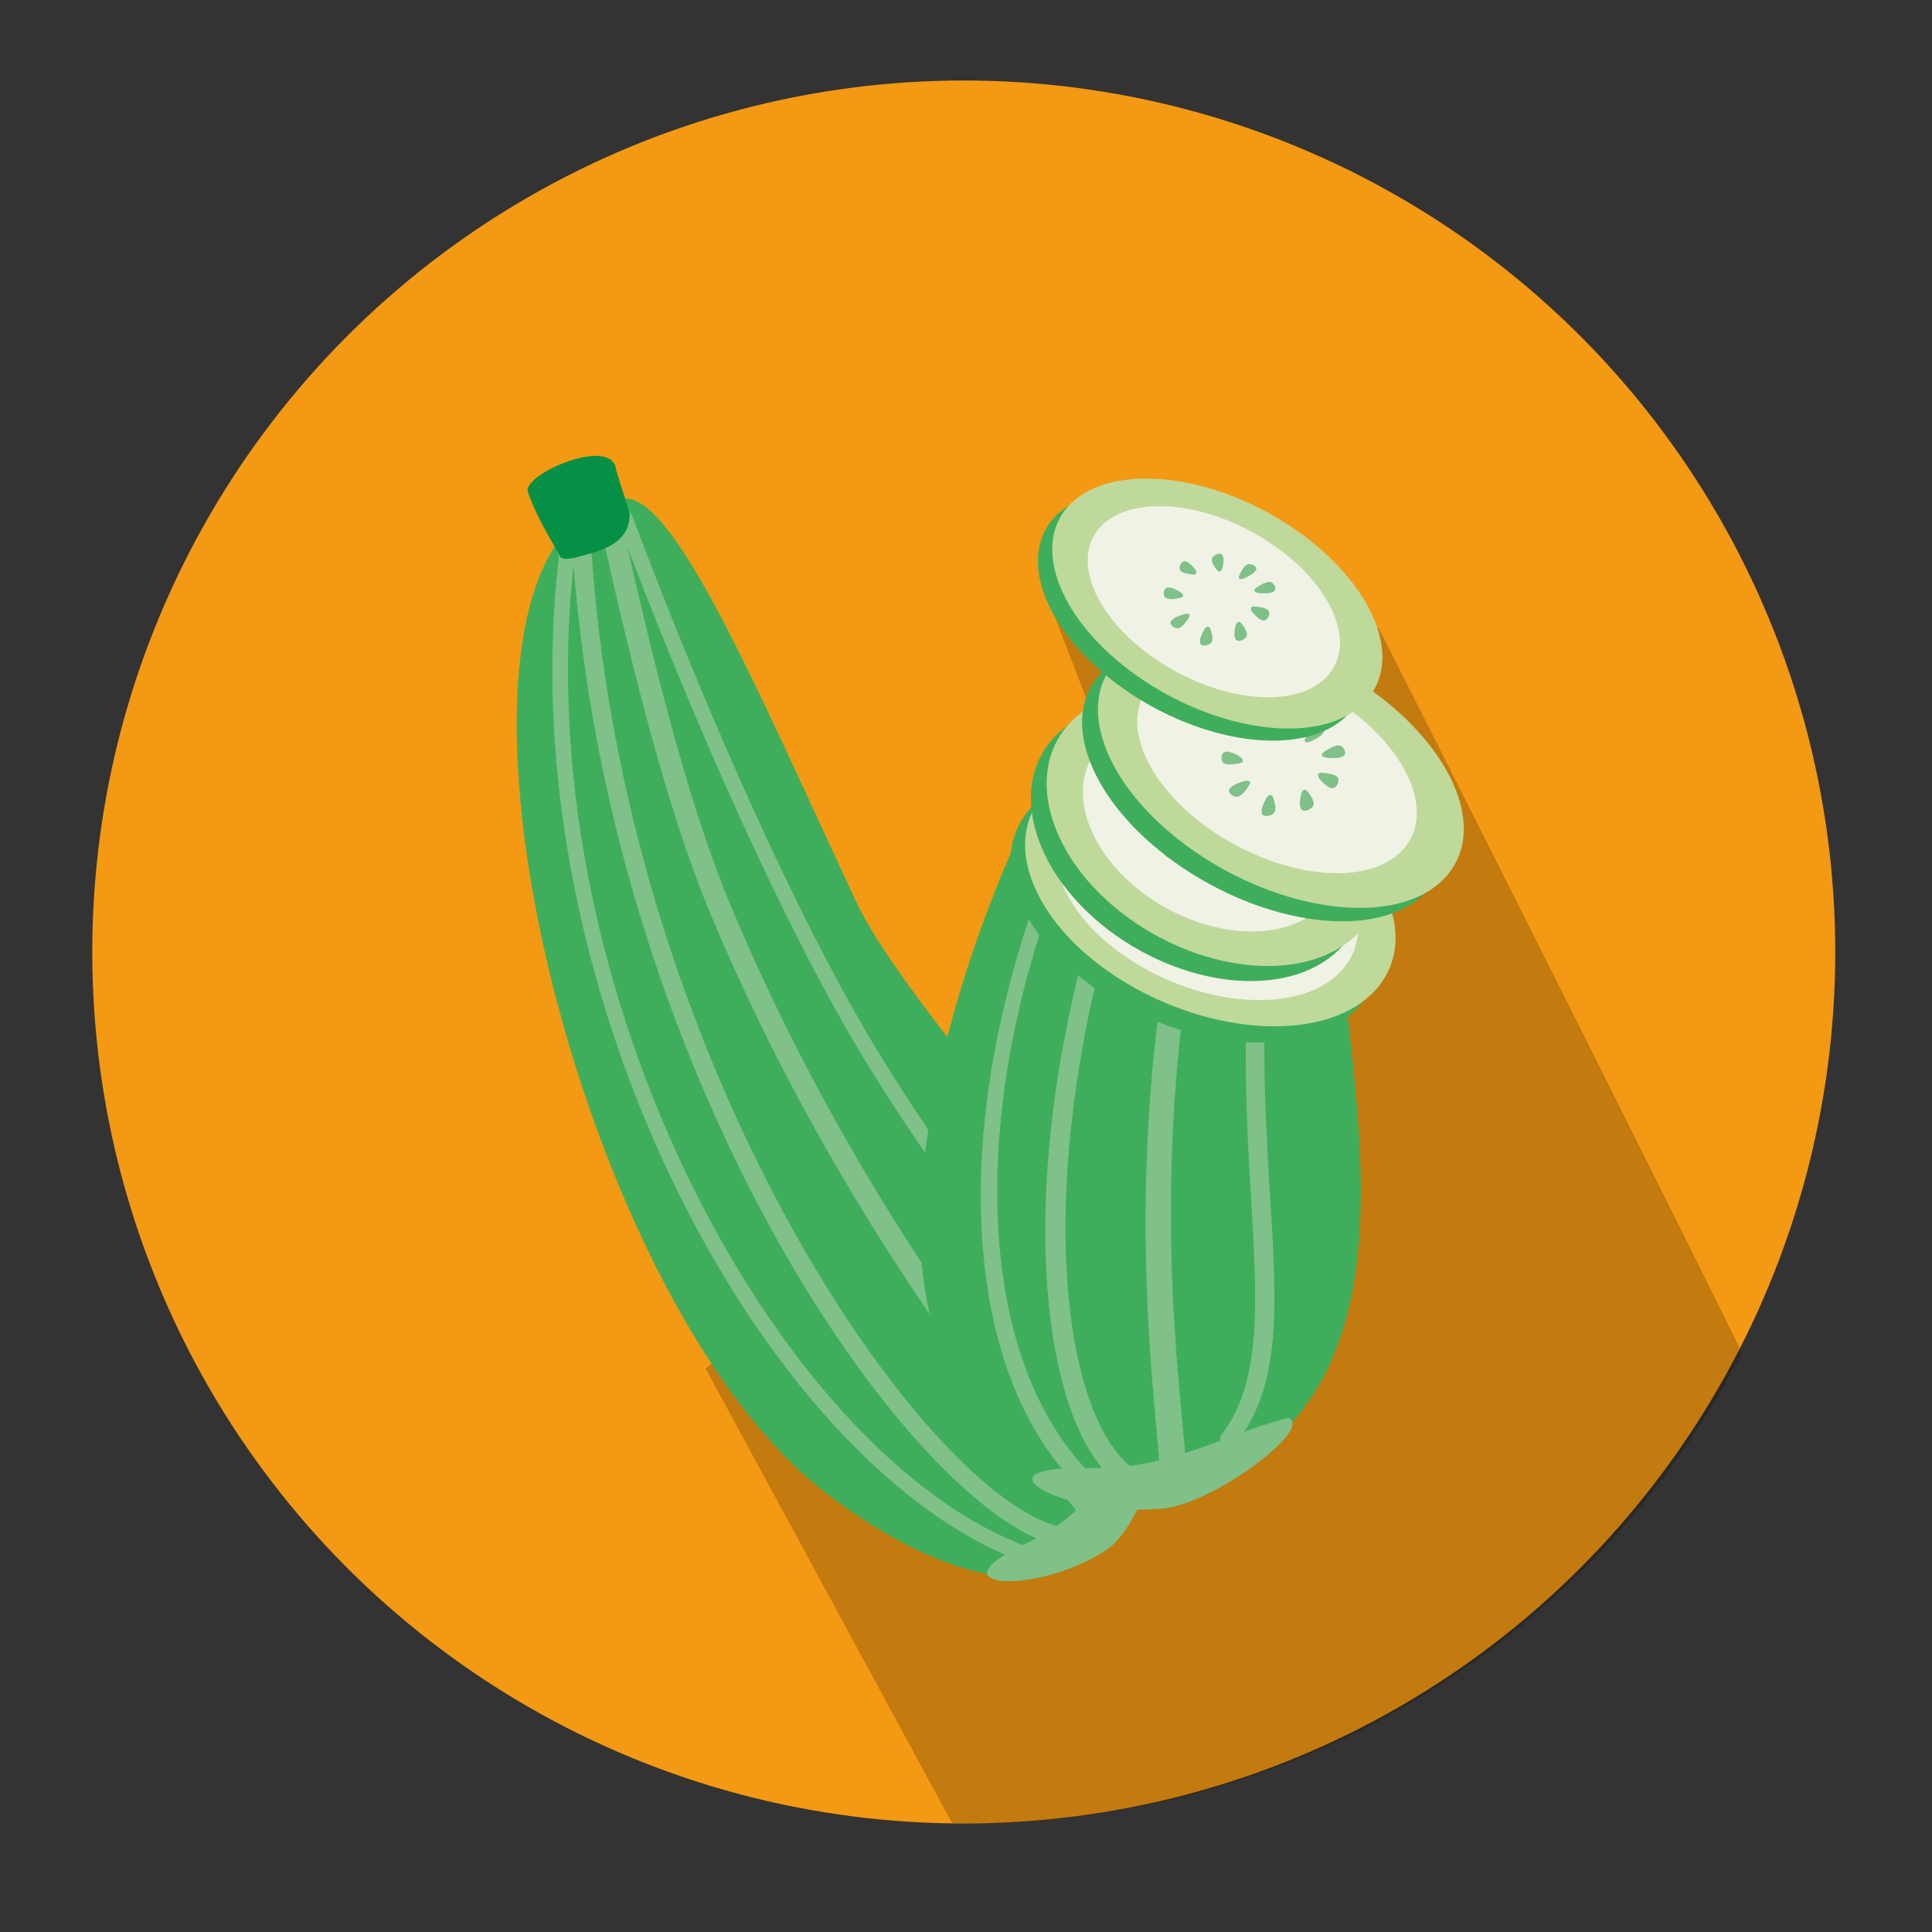 <?xml version="1.0" encoding="utf-8"?>
<!-- Designed by Vexels.com - 2016 All Rights Reserved - https://vexels.com/terms-and-conditions/  -->

<svg version="1.1" id="Layer_1" xmlns="http://www.w3.org/2000/svg" xmlns:xlink="http://www.w3.org/1999/xlink" x="0px" y="0px"
	 width="1200px" height="1200px" viewBox="0 0 1200 1200" enable-background="new 0 0 1200 1200" xml:space="preserve">
<rect x="0" y="0" width="1200" height="1200" fill="#333333" stroke="none"/>
<g>
	<circle fill="#F49913" cx="598.613" cy="591.301" r="541.301"/>
	<g>
		<defs>
			<circle id="SVGID_1_" cx="601.387" cy="591.301" r="541.301"/>
		</defs>
		<clipPath id="SVGID_2_">
			<use xlink:href="#SVGID_1_"  overflow="visible"/>
		</clipPath>
		<path opacity="0.2" clip-path="url(#SVGID_2_)" d="M438.25,850l162.675,300l381.554-38.163c0,0,123.992-210.94,125.633-215.864
			c1.641-4.923-251.755-505.821-251.755-505.821l-80.984-14.289l-50.072,87.221l-88.839,232.599L438.25,850z"/>
	</g>
	<g>
		<path fill-rule="evenodd" clip-rule="evenodd" fill="#3FAE5C" d="M516.315,929.954c66.747,49.398,127.309,64.752,161.566,32.798
			c123.992-115.641-99.955-303.685-146.659-403.877c-62.775-134.663-113.644-255.439-145.495-249.128
			C246.363,337.424,351.285,807.821,516.315,929.954z"/>
		<g>
			<defs>
				<path id="SVGID_3_" d="M516.315,929.954c66.747,49.398,127.309,64.752,161.566,32.798
					c123.992-115.641-99.955-303.685-146.659-403.877c-62.775-134.663-113.644-255.439-145.495-249.128
					C246.363,337.424,351.285,807.821,516.315,929.954z"/>
			</defs>
			<clipPath id="SVGID_4_">
				<use xlink:href="#SVGID_3_"  overflow="visible"/>
			</clipPath>
			<g clip-path="url(#SVGID_4_)">
				<path fill-rule="evenodd" clip-rule="evenodd" fill="#7FC188" d="M348.042,338.3c0.347-2.659,2.781-4.528,5.432-4.174
					c2.651,0.339,4.521,2.77,4.178,5.42c-16.718,127.317,10.715,261.333,61.051,373.075
					c54.787,121.613,136.533,216.614,217.727,247.471c2.505,0.947,3.771,3.74,2.824,6.248c-0.939,2.509-3.736,3.771-6.241,2.825
					c-83.596-31.757-167.361-128.706-223.166-252.56C358.859,603.388,331.075,467.527,348.042,338.3z"/>
				<path fill-rule="evenodd" clip-rule="evenodd" fill="#7FC188" d="M355.541,340.502c-0.197-3.211,2.236-5.973,5.448-6.17
					c3.207-0.197,5.969,2.233,6.174,5.444c9.377,143.215,50.719,274.336,101.395,378.133
					c66.275,135.775,147.728,224.314,193.758,231.25c3.183,0.473,5.377,3.432,4.895,6.627c-0.477,3.18-3.443,5.373-6.623,4.884
					c-49.229-7.409-134.556-98.456-202.51-237.664C406.845,618.056,365.037,485.436,355.541,340.502z"/>
				<path fill-rule="evenodd" clip-rule="evenodd" fill="#7FC188" d="M383.546,323.61c-0.935-2.517,0.339-5.302,2.844-6.225
					c2.513-0.947,5.294,0.339,6.229,2.832c23.93,63.853,51.051,129.653,78.46,189.402c25.25,55.054,50.743,104.957,74.183,143.428
					c27.91,45.824,55.832,84.192,79.947,117.337c42.057,57.808,72.689,99.916,72.668,139.577c0,2.667-2.165,4.837-4.836,4.837
					c-2.675,0-4.844-2.17-4.844-4.837c0.019-36.474-29.844-77.509-70.851-133.882c-24.186-33.239-52.182-71.718-80.361-117.975
					c-23.614-38.747-49.283-89.021-74.712-144.462C434.774,453.696,407.555,387.667,383.546,323.61z"/>
				<path fill-rule="evenodd" clip-rule="evenodd" fill="#7FC188" d="M372.958,327.018c-0.805-3.653,1.504-7.274,5.156-8.079
					c3.657-0.805,7.27,1.508,8.079,5.152c8.423,37.737,18.245,80.311,29.607,122.339c11.223,41.548,23.862,82.069,37.926,115.743
					c71.836,171.989,167.839,294.209,211.671,350.03c8.131,10.351,14.49,18.462,18.593,24.166c2.185,3.053,1.483,7.298-1.571,9.491
					c-3.049,2.185-7.298,1.491-9.483-1.57c-4.059-5.65-10.28-13.57-18.222-23.694c-44.19-56.261-140.962-179.484-213.532-353.209
					c-14.332-34.313-27.149-75.394-38.514-117.447C391.432,408.377,381.51,365.323,372.958,327.018z"/>
			</g>
		</g>
		<path fill-rule="evenodd" clip-rule="evenodd" fill="#069045" d="M391.12,318.884c0,19.022-17.042,22.959-32.703,27.173
			c-3.136,0.844-10.58,2.572-11.034-1.665c-7.061-11.795-15.381-26.367-19.547-39.038c-3.468-10.549,52.968-35.551,54.881-13.2
			C382.729,292.295,391.057,318.805,391.12,318.884z"/>
		<path fill-rule="evenodd" clip-rule="evenodd" fill="#7FC188" d="M712.782,886.876c-16.647,15.787-27.034,35.702-47.638,54.116
			c-18.226,16.284-44.022,22.706-50.98,32.963c-8.868,13.089,39.09,11.211,73.359-11.519
			C708.624,948.432,727.891,886.995,712.782,886.876z"/>
	</g>
	<path opacity="0.2" d="M646.903,361.599l41.259,107.277c0,0,34.383-52.261,33.006-56.388c-1.377-4.126-39.883-56.388-39.883-56.388
		L646.903,361.599z"/>
	<g>
		<path fill-rule="evenodd" clip-rule="evenodd" fill="#3FAE5C" d="M584.952,839.593c28.017,67.016,73.84,105.825,127.98,93.312
			c165.583-38.321,133.601-207.928,121.79-324.246c-26.442-2.076-43.82-3.495-90.164-23.686
			c-29.496-12.852-75.304-46.336-79.982-73.303c-0.182-1.065-8.091-15.291-14.861-28.395
			C587.875,604.667,550.193,756.418,584.952,839.593z"/>
		<g>
			<defs>
				<path id="SVGID_5_" d="M584.952,839.593c28.017,67.016,73.84,105.825,127.98,93.312
					c165.583-38.321,133.601-207.928,121.79-324.246c-26.442-2.076-43.82-3.495-90.164-23.686
					c-29.496-12.852-75.304-46.336-79.982-73.303c-0.182-1.065-8.091-15.291-14.861-28.395
					C587.875,604.667,550.193,756.418,584.952,839.593z"/>
			</defs>
			<clipPath id="SVGID_6_">
				<use xlink:href="#SVGID_5_"  overflow="visible"/>
			</clipPath>
			<g clip-path="url(#SVGID_6_)">
				<path fill-rule="evenodd" clip-rule="evenodd" fill="#7FC188" d="M795.64,303.719c1.949-2.217,5.369-3.502,7.649-2.896
					c2.292,0.6,2.548,2.896,0.591,5.137c-92.554,104.744-148.402,220.456-171.669,324.198
					c-26.016,115.972-12.781,223.478,42.289,282.406c1.783,1.87,1.163,4.836-1.381,6.58c-2.525,1.76-5.992,1.634-7.752-0.229
					c-56.168-60.711-69.631-170.213-43.098-287.85C645.877,526.408,702.273,409.616,795.64,303.719z"/>
				<path fill-rule="evenodd" clip-rule="evenodd" fill="#7FC188" d="M801.31,306.505c1.783-2.746,5.783-4.829,8.939-4.608
					c3.168,0.221,4.284,2.635,2.489,5.396c-79.26,122.938-121.806,241.135-139.952,340.862
					c-24.51,134.702-5.728,240.654,33.886,266.027c2.805,1.783,3.002,5.333,0.406,7.905c-2.572,2.572-6.951,3.187-9.732,1.389
					c-42.005-27.267-62.278-136.532-37.035-273.988C678.726,549.17,721.623,430.256,801.31,306.505z"/>
				<path fill-rule="evenodd" clip-rule="evenodd" fill="#7FC188" d="M838.569,295.317c0.654-2.265,3.648-4.528,6.678-5.058
					c3.034-0.528,4.963,0.907,4.292,3.203c-16.994,58.7-32.316,120.271-43.67,177.457c-10.619,53.437-17.818,103.158-19.701,143.049
					c-2.276,48.294,0.371,90.898,2.683,128.39c4.142,66.961,7.243,117.021-20.021,152.581c-1.811,2.391-5.538,3.392-8.28,2.232
					c-2.737-1.144-3.471-4.015-1.652-6.383c24.9-32.545,22.032-81.122,18.181-146.134c-2.213-37.429-4.738-79.995-2.358-128.548
					c1.976-40.018,9.274-89.896,20.004-143.484C806.165,415.502,821.527,353.977,838.569,295.317z"/>
				<path fill-rule="evenodd" clip-rule="evenodd" fill="#7FC188" d="M826.205,297.045c1.511-3.251,5.988-6.099,10.02-6.375
					c4.048-0.292,6.119,2.139,4.604,5.397c-15.559,33.744-32.834,71.899-48.317,109.928c-15.35,37.65-28.778,74.826-36.605,106.631
					c-40.928,165.874-27.846,304.095-21.562,370.488c1.188,12.569,2.126,22.438,2.403,29.255c0.137,3.661-3.44,7.101-7.973,7.685
					c-4.513,0.583-8.276-1.878-8.398-5.523c-0.245-6.73-1.121-16.317-2.221-28.514c-6.04-66.558-18.596-205.15,22.742-371.695
					c8.005-32.214,21.547-69.674,37.003-107.553C793.143,369.41,810.501,331.073,826.205,297.045z"/>
			</g>
		</g>
		<path fill-rule="evenodd" clip-rule="evenodd" fill="#7FC188" d="M800.323,880.628c-28.3,7.053-52.487,20.316-85.446,27.638
			c-28.493,6.343-57.134,0.907-70.187,6.714c-16.505,7.362,29.473,26.494,78.046,21.941
			C753.58,934.018,816.355,887.255,800.323,880.628z"/>
		<path fill-rule="evenodd" clip-rule="evenodd" fill="#3FAE5C" d="M846.861,621.559c-26.305,35.322-97.404,34.068-155.382-0.434
			c-54.392-32.356-77.749-82.788-55.05-114.584c22.857-32.017,85.789-35.992,143.637-7.069
			C841.823,530.345,873.374,585.968,846.861,621.559z"/>
		<path fill-rule="evenodd" clip-rule="evenodd" fill="#BFD99A" d="M857.362,611.231c-26.411,35.417-97.971,34.463-156.396,0.213
			c-54.79-32.135-78.404-82.432-55.626-114.323c22.939-32.135,86.262-36.379,144.54-7.708
			C852.088,520.002,883.97,575.514,857.362,611.231z"/>
		<path fill-rule="evenodd" clip-rule="evenodd" fill="#F0F2E5" d="M835.89,599.657c-21.306,28.711-79.15,28.38-126.918,0.789
			c-45.319-26.163-65.154-67.639-46.274-94.007c18.983-26.486,71.316-29.633,118.982-5.775
			C831.961,525.801,857.315,570.772,835.89,599.657z"/>
		<g>
			<path fill-rule="evenodd" clip-rule="evenodd" fill="#3FAE5C" d="M834.052,587.286c-29.741,33.247-95.789,27.993-145.204-9.381
				c-46.743-35.37-61.914-87.316-35.898-117.967c26.281-30.952,86.618-30.959,136.962,1.878
				C843.208,496.538,864.124,553.723,834.052,587.286z"/>
			<path fill-rule="evenodd" clip-rule="evenodd" fill="#BFD99A" d="M845.389,577.715c-29.886,33.35-96.409,28.356-146.241-8.868
				c-47.129-35.205-62.514-87.095-36.395-117.874c26.387-31.07,87.13-31.307,137.909,1.341
				C854.415,486.841,875.591,543.97,845.389,577.715z"/>
			<path fill-rule="evenodd" clip-rule="evenodd" fill="#F0F2E5" d="M821.925,561.431c-22.509,25.318-72.83,22.012-111.048-6.044
				c-36.612-26.896-48.825-67.031-28.514-90.803c20.462-23.969,67.411-23.74,106.169,1.649
				C829.022,492.719,844.628,535.916,821.925,561.431z"/>
			<g>
				<path fill-rule="evenodd" clip-rule="evenodd" fill="#7FC188" d="M773.423,494.581c3.12-1.697,7.59-4.679,8.028-7.132
					c0.382-2.233-3.436-4.008-5.724-2.698c-2.371,1.349-4.221,5.293-5.302,7.48C768.476,496.167,771.202,495.772,773.423,494.581z"
					/>
				<path fill-rule="evenodd" clip-rule="evenodd" fill="#7FC188" d="M759.726,487.859c0.872-3.274,1.661-8.111-0.071-9.381
					c-1.578-1.144-5.878,1.428-6.458,3.795c-0.599,2.509,1.314,5.491,2.374,7.228C757.411,492.608,759.107,490.155,759.726,487.859z
					"/>
				<path fill-rule="evenodd" clip-rule="evenodd" fill="#7FC188" d="M741.745,490.368c-1.566-2.407-4.327-5.602-6.718-5.058
					c-2.17,0.528-4.052,5.01-2.849,6.69c1.243,1.823,5.018,2.067,7.161,2.281C743.134,494.621,742.846,492.072,741.745,490.368z"/>
				<path fill-rule="evenodd" clip-rule="evenodd" fill="#7FC188" d="M765.371,529.241c-0.923,3.448-1.744,8.576,0.091,9.973
					c1.688,1.278,6.252-1.349,6.852-3.866c0.639-2.675-1.408-5.925-2.529-7.796C767.809,524.231,766.042,526.802,765.371,529.241z"
					/>
				<path fill-rule="evenodd" clip-rule="evenodd" fill="#7FC188" d="M776.974,518.519c1.806,2.532,4.982,5.878,7.57,5.215
					c2.374-0.576,4.216-5.413,2.824-7.203c-1.475-1.878-5.621-2.051-7.968-2.193C775.277,514.053,775.703,516.743,776.974,518.519z"
					/>
				<path fill-rule="evenodd" clip-rule="evenodd" fill="#7FC188" d="M782.034,504.483c3.333,0.197,8.458-0.087,10.257-2.265
					c1.656-1.996-0.146-6.083-2.608-6.147c-2.611-0.063-6.332,2.738-8.486,4.276C777.415,503.078,779.675,504.341,782.034,504.483z"
					/>
				<path fill-rule="evenodd" clip-rule="evenodd" fill="#7FC188" d="M731.248,507.379c-2.501-1.673-6.556-3.645-8.892-2.312
					c-2.158,1.231-2.611,6.012-0.769,7.164c1.965,1.223,6.087,0.134,8.45-0.426C734.203,510.802,733.012,508.569,731.248,507.379z"
					/>
				<path fill-rule="evenodd" clip-rule="evenodd" fill="#7FC188" d="M732.542,522.968c-3.321,1.278-8.142,3.7-8.962,6.249
					c-0.742,2.303,2.682,4.876,5.096,3.874c2.568-1.058,4.986-4.932,6.43-7.109C737.643,522.116,734.893,522.077,732.542,522.968z"
					/>
				<path fill-rule="evenodd" clip-rule="evenodd" fill="#7FC188" d="M744.744,533.406c-1.811,3.274-3.969,8.284-2.71,10.218
					c1.159,1.775,5.995,0.379,7.238-2.028c1.334-2.548,0.383-6.438-0.095-8.663C748.322,529.004,745.998,531.118,744.744,533.406z"
					/>
			</g>
		</g>
		<g>
			<path fill-rule="evenodd" clip-rule="evenodd" fill="#3FAE5C" d="M885.304,554.448c-29.508,30.242-100.385,20.695-155.677-18.895
				c-52.313-37.469-72.014-88.87-46.309-116.84c25.973-28.261,90.401-24.182,146.371,11.062
				C888.953,467.061,915.155,523.931,885.304,554.448z"/>
			<path fill-rule="evenodd" clip-rule="evenodd" fill="#BFD99A" d="M896.772,545.943c-29.662,30.336-101.037,20.994-156.758-18.486
				c-52.716-37.318-72.645-88.713-46.83-116.793c26.075-28.347,90.918-24.473,147.353,10.612
				C900.263,458.422,926.737,515.268,896.772,545.943z"/>
			<path fill-rule="evenodd" clip-rule="evenodd" fill="#F0F2E5" d="M870.609,528.562c-22.328,23.022-76.286,16.427-118.978-13.373
				c-40.916-28.561-56.676-68.302-36.596-90.006c20.245-21.862,70.385-18.454,113.486,8.789
				C873.548,462.399,893.13,505.343,870.609,528.562z"/>
			<g>
				<path fill-rule="evenodd" clip-rule="evenodd" fill="#7FC188" d="M814.304,460.434c3.215-1.428,7.787-4.008,8.09-6.359
					c0.257-2.146-3.948-4.126-6.288-3.022c-2.454,1.167-4.15,4.852-5.163,6.911C809.12,461.649,812.02,461.452,814.304,460.434z"/>
				<path fill-rule="evenodd" clip-rule="evenodd" fill="#7FC188" d="M799.223,452.994c0.717-3.109,1.222-7.748-0.718-9.089
					c-1.752-1.23-6.17,0.978-6.631,3.227c-0.473,2.399,1.775,5.42,3.022,7.172C797.073,457.444,798.714,455.187,799.223,452.994z"/>
				<path fill-rule="evenodd" clip-rule="evenodd" fill="#7FC188" d="M780.18,454.225c-1.826-2.446-4.998-5.728-7.507-5.365
					c-2.276,0.371-3.98,4.591-2.592,6.311c1.46,1.831,5.499,2.344,7.8,2.683C781.963,458.446,781.487,455.929,780.18,454.225z"/>
				<path fill-rule="evenodd" clip-rule="evenodd" fill="#7FC188" d="M808.047,493.516c-0.75,3.266-1.286,8.198,0.773,9.681
					c1.886,1.357,6.58-0.884,7.053-3.298c0.505-2.556-1.909-5.839-3.227-7.724C810.319,488.837,808.591,491.188,808.047,493.516z"/>
				<path fill-rule="evenodd" clip-rule="evenodd" fill="#7FC188" d="M819.716,483.898c2.099,2.588,5.708,6.051,8.434,5.586
					c2.493-0.41,4.138-4.978,2.529-6.816c-1.704-1.917-6.142-2.359-8.655-2.667C817.602,479.464,818.237,482.099,819.716,483.898z"
					/>
				<path fill-rule="evenodd" clip-rule="evenodd" fill="#7FC188" d="M824.162,470.644c3.586,0.402,9.037,0.489,10.809-1.507
					c1.629-1.839-0.572-5.933-3.203-6.147c-2.793-0.245-6.58,2.233-8.77,3.574C819.152,468.963,821.633,470.344,824.162,470.644z"/>
				<path fill-rule="evenodd" clip-rule="evenodd" fill="#7FC188" d="M770.137,470.004c-2.797-1.791-7.255-3.977-9.661-2.841
					c-2.214,1.049-2.383,5.649-0.328,6.912c2.178,1.31,6.505,0.536,8.99,0.134C773.517,473.539,772.101,471.291,770.137,470.004z"/>
				<path fill-rule="evenodd" clip-rule="evenodd" fill="#7FC188" d="M772.57,485.224c-3.459,1.002-8.453,3.03-9.152,5.436
					c-0.627,2.193,3.199,4.915,5.701,4.127c2.674-0.869,5.002-4.458,6.391-6.47C777.959,484.742,775.021,484.506,772.57,485.224z"/>
				<path fill-rule="evenodd" clip-rule="evenodd" fill="#7FC188" d="M786.302,496.167c-1.712,3.053-3.672,7.755-2.205,9.728
					c1.361,1.798,6.426,0.773,7.59-1.476c1.251-2.398-0.027-6.225-0.686-8.418C789.826,492.128,787.49,494.029,786.302,496.167z"/>
			</g>
		</g>
		<g>
			<path fill-rule="evenodd" clip-rule="evenodd" fill="#3FAE5C" d="M837.089,443.968c-26.636,27.283-90.611,18.675-140.505-17.057
				c-47.201-33.816-64.988-80.215-41.784-105.454c23.437-25.492,81.588-21.831,132.099,10.012
				C840.379,365.094,864.025,416.425,837.089,443.968z"/>
			<path fill-rule="evenodd" clip-rule="evenodd" fill="#BFD99A" d="M847.436,436.283c-26.765,27.378-91.186,18.952-141.475-16.679
				c-47.571-33.682-65.556-80.066-42.261-105.408c23.531-25.57,82.057-22.083,132.986,9.586
				C850.589,357.299,874.487,408.598,847.436,436.283z"/>
			<path fill-rule="evenodd" clip-rule="evenodd" fill="#F0F2E5" d="M823.831,420.606c-20.151,20.774-68.85,14.817-107.384-12.079
				c-36.925-25.768-51.15-61.635-33.023-81.217c18.265-19.724,63.516-16.663,102.421,7.921
				C826.478,360.889,844.151,399.643,823.831,420.606z"/>
			<g>
				<path fill-rule="evenodd" clip-rule="evenodd" fill="#7FC188" d="M773.008,359.122c2.908-1.294,7.03-3.63,7.302-5.744
					c0.237-1.941-3.566-3.724-5.672-2.714c-2.213,1.041-3.752,4.363-4.666,6.225C768.338,360.21,770.95,360.021,773.008,359.122z"/>
				<path fill-rule="evenodd" clip-rule="evenodd" fill="#7FC188" d="M759.399,352.407c0.646-2.808,1.104-6.998-0.647-8.205
					c-1.582-1.112-5.567,0.876-5.984,2.919c-0.431,2.154,1.601,4.884,2.726,6.478C757.466,356.415,758.941,354.38,759.399,352.407z"
					/>
				<path fill-rule="evenodd" clip-rule="evenodd" fill="#7FC188" d="M742.227,353.504c-1.657-2.186-4.517-5.152-6.778-4.837
					c-2.063,0.339-3.602,4.142-2.347,5.689c1.314,1.68,4.966,2.13,7.034,2.438C743.832,357.314,743.39,355.058,742.227,353.504z"/>
				<path fill-rule="evenodd" clip-rule="evenodd" fill="#7FC188" d="M767.363,388.96c-0.671,2.967-1.163,7.417,0.698,8.742
					c1.697,1.23,5.937-0.797,6.371-2.967c0.45-2.296-1.724-5.263-2.915-6.967C769.411,384.747,767.856,386.878,767.363,388.96z"/>
				<path fill-rule="evenodd" clip-rule="evenodd" fill="#7FC188" d="M777.896,380.298c1.898,2.327,5.156,5.452,7.606,5.033
					c2.252-0.371,3.736-4.481,2.288-6.138c-1.534-1.743-5.538-2.146-7.807-2.422C775.987,376.297,776.559,378.672,777.896,380.298z"
					/>
				<path fill-rule="evenodd" clip-rule="evenodd" fill="#7FC188" d="M781.908,368.321c3.235,0.387,8.158,0.442,9.756-1.349
					c1.468-1.656-0.516-5.341-2.9-5.546c-2.513-0.221-5.929,2.004-7.905,3.227C777.387,366.814,779.628,368.061,781.908,368.321z"/>
				<path fill-rule="evenodd" clip-rule="evenodd" fill="#7FC188" d="M733.146,367.761c-2.517-1.633-6.537-3.606-8.715-2.564
					c-2,0.939-2.15,5.097-0.292,6.225c1.961,1.192,5.874,0.498,8.103,0.134C736.203,370.941,734.921,368.905,733.146,367.761z"/>
				<path fill-rule="evenodd" clip-rule="evenodd" fill="#7FC188" d="M735.351,381.497c-3.128,0.899-7.637,2.73-8.268,4.907
					c-0.557,1.973,2.896,4.427,5.148,3.716c2.418-0.789,4.513-4.024,5.767-5.847C740.211,381.047,737.564,380.85,735.351,381.497z"
					/>
				<path fill-rule="evenodd" clip-rule="evenodd" fill="#7FC188" d="M747.734,391.367c-1.53,2.753-3.309,6.998-1.984,8.789
					c1.227,1.617,5.799,0.686,6.853-1.349c1.128-2.146-0.028-5.61-0.62-7.582C750.922,387.707,748.819,389.426,747.734,391.367z"/>
			</g>
		</g>
	</g>
</g>
</svg>
